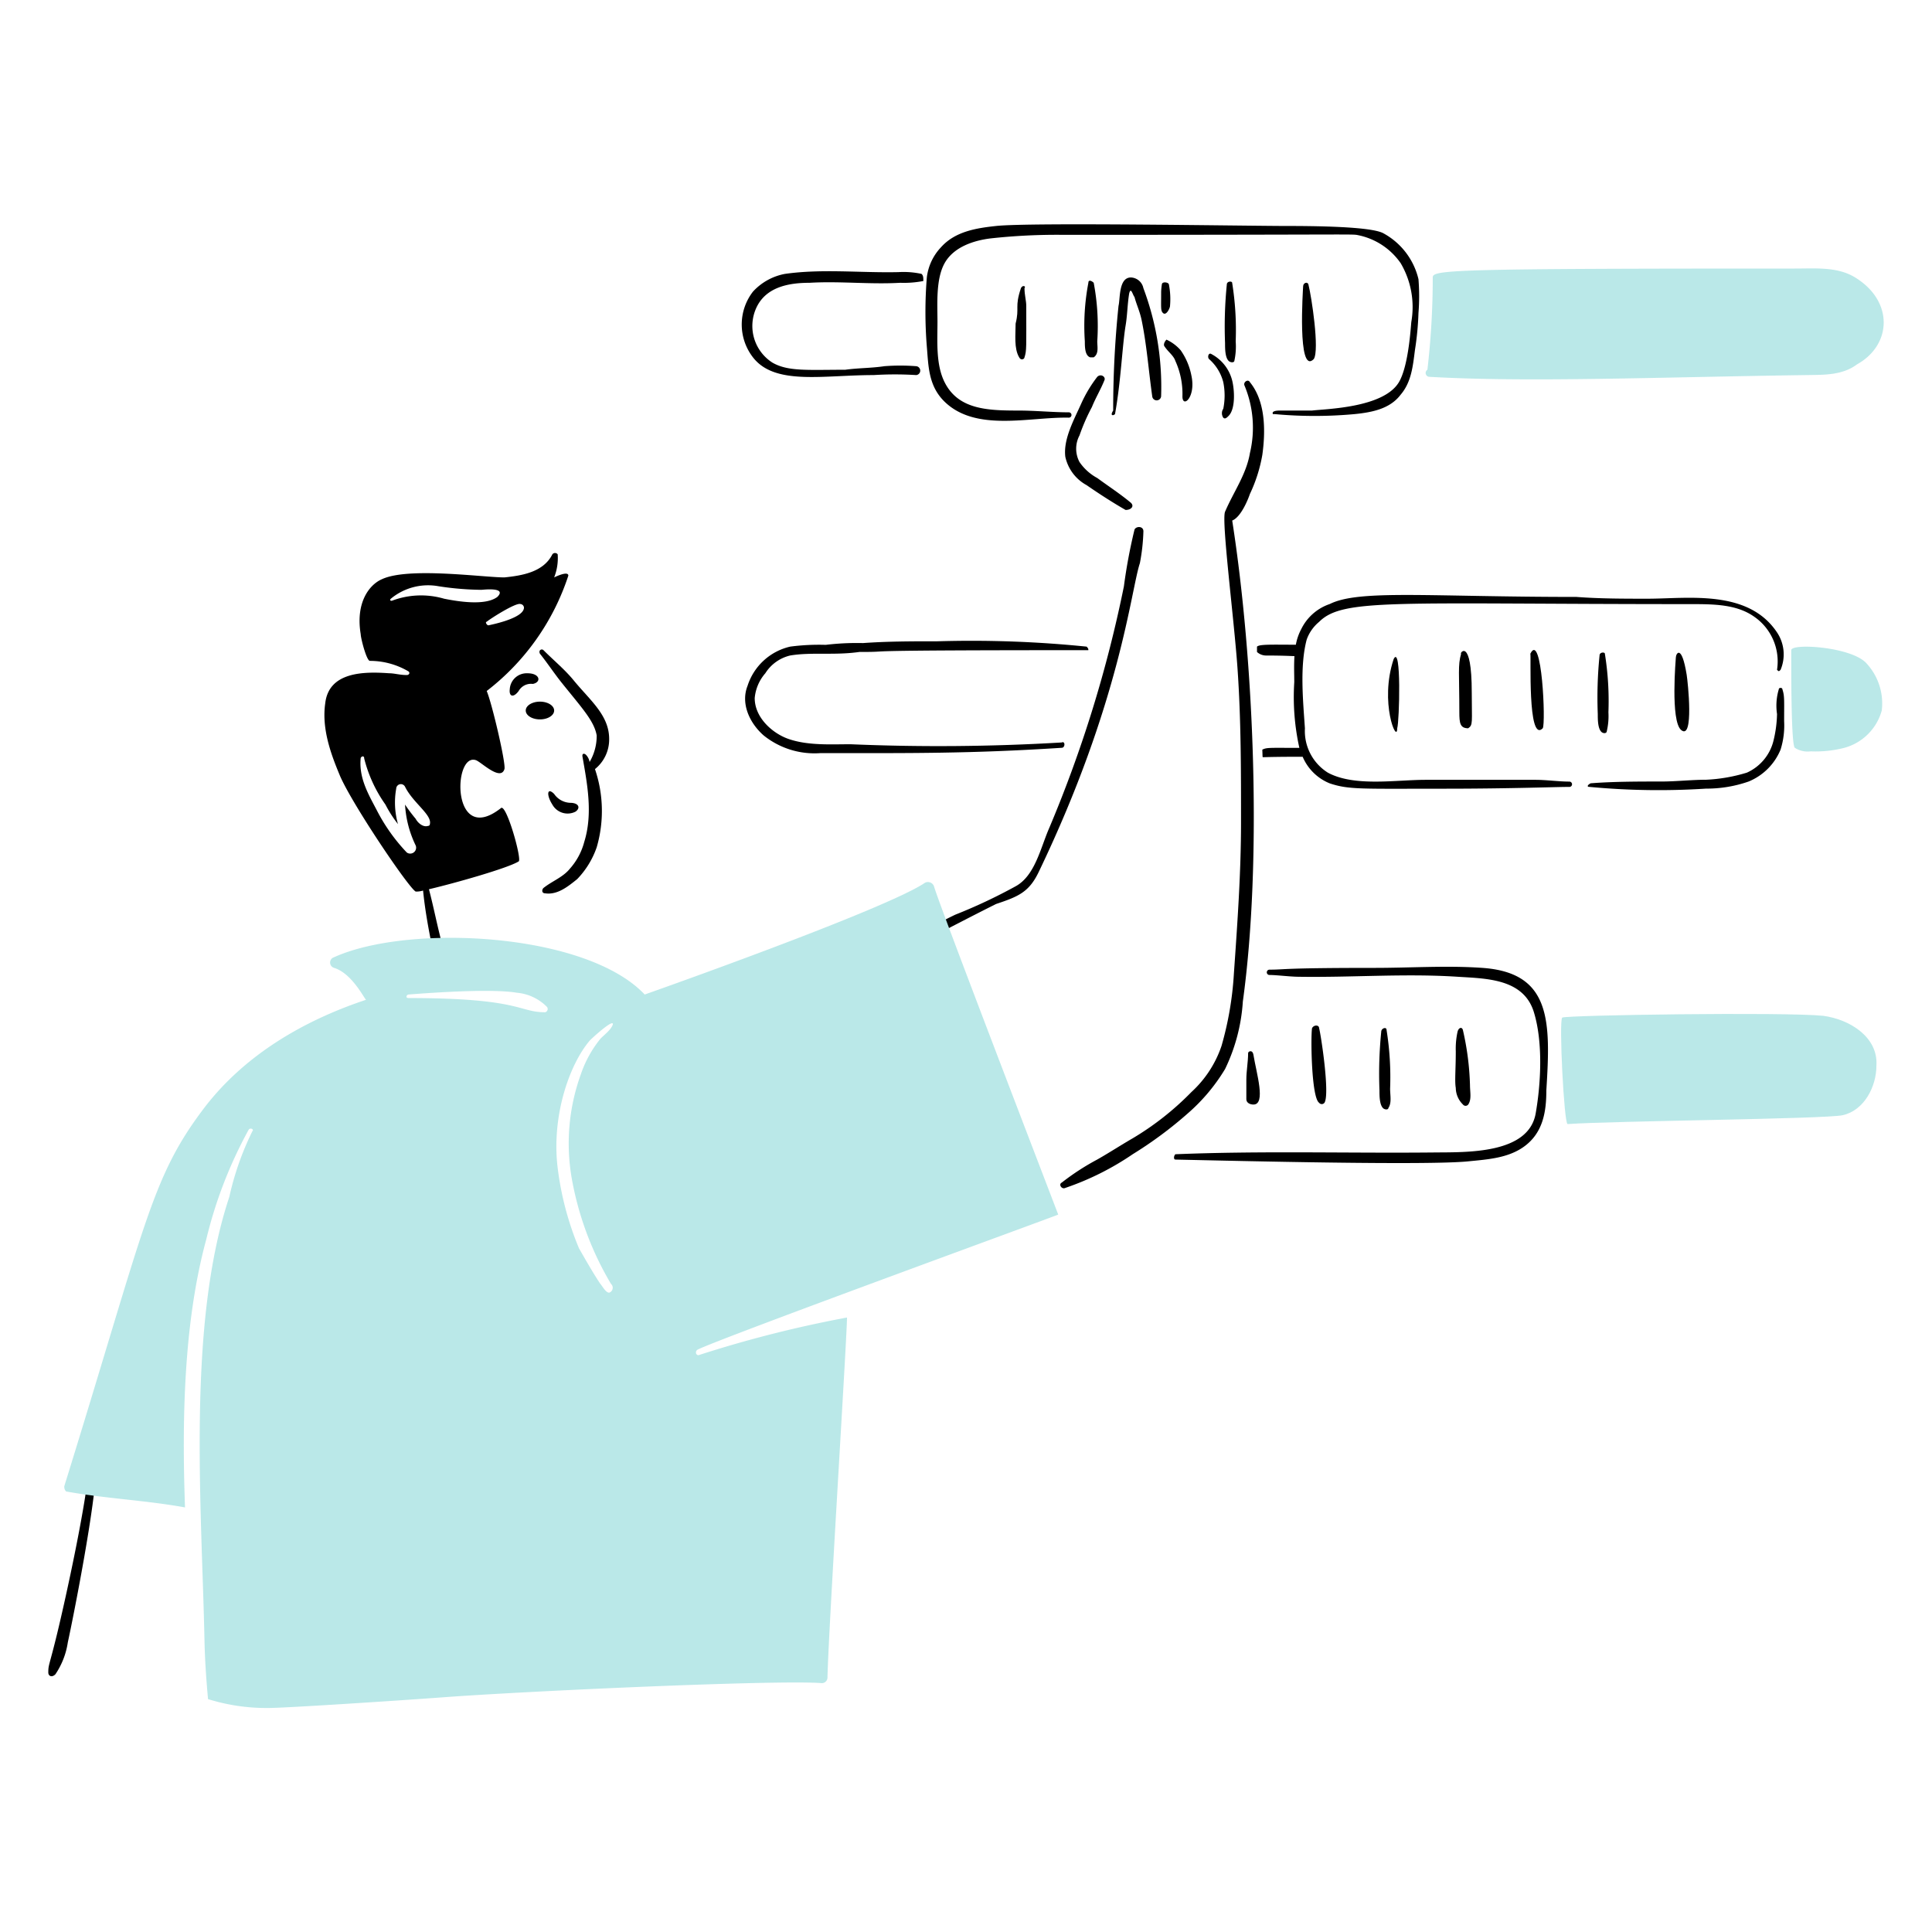 <svg xmlns="http://www.w3.org/2000/svg" viewBox="0 0 200 200"><defs></defs><path d="M51.852 83.658c-5.144 4.043-4.981-5.824-2.572-4.96.547.2 2.545 2.2 2.94.918.172-.555-1.286-6.8-1.837-8.084a24.8 24.8 0 0 0 8.451-11.943c0-.551-1.469.184-1.469.184a5.435 5.435 0 0 0 .367-2.389.345.345 0 0 0-.551 0c-.919 1.838-3.123 2.2-4.961 2.389-2.2 0-9.922-1.1-12.678.184-1.286.551-2.756 2.388-2.2 5.7 0 .368.551 2.573.918 2.756a7.867 7.867 0 0 1 4.042 1.1c.184.183 0 .367-.183.367-.735 0-1.287-.184-1.838-.184-2.572-.183-6.247-.183-6.614 3.124-.368 2.572.551 5.145 1.47 7.35 1.1 2.755 7.165 11.759 7.9 12.126a2.427 2.427 0 0 0 .76-.106c.191 1.934.542 3.86.894 5.618.183 1.1 1.286 1.286 1.1 0-.523-1.918-.881-3.836-1.387-5.754 2.617-.612 8.162-2.178 9.288-2.881.366-.186-1.292-6.066-1.84-5.515Zm2.022-21.129a.4.4 0 0 1 .367.367c0 1.133-3.534 1.8-3.675 1.838-.183 0-.367-.368-.183-.368.204-.205 2.987-2.005 3.491-1.837ZM44.5 85.312a.18.18 0 0 1-.184.184c-.551.184-1.1-.368-1.286-.735a16.558 16.558 0 0 1-1.1-1.47 11.078 11.078 0 0 0 1.1 4.226.612.612 0 0 1-.918.735 18.76 18.76 0 0 1-3.124-4.41c-.882-1.673-1.837-3.307-1.653-5.328 0-.184.367-.368.367 0a14.207 14.207 0 0 0 2.2 4.777 12.339 12.339 0 0 0 1.298 2.021 8.149 8.149 0 0 1-.184-3.675.482.482 0 0 1 .919-.183c.832 1.673 2.808 2.898 2.565 3.858Zm-3.855-23.151c-.19.09-.348-.027-.184-.183a6.034 6.034 0 0 1 4.961-1.286 31.121 31.121 0 0 0 4.409.367c.1 0 2.716-.327 1.654.735-1.246.934-4.037.479-5.512.184a8.524 8.524 0 0 0-5.328.183Z" fill="#000000"></path><path d="M61.591 79.616a3.925 3.925 0 0 0 1.469-3.123c0-2.47-2-4.013-3.674-6.064-.908-1.111-2.021-2.021-3.124-3.123-.184-.184-.551 0-.367.367.735.919 1.47 2.022 2.2 2.94 2.162 2.7 3.4 4 3.674 5.512a5.307 5.307 0 0 1-.735 2.756 1.394 1.394 0 0 0-.367-.735c-.184-.183-.429-.17-.368.184.481 2.769 1.1 5.88.184 8.819a6.749 6.749 0 0 1-1.47 2.756c-.735.919-1.837 1.287-2.756 2.022-.184.183-.184.551.184.551 1.286.183 2.388-.735 3.307-1.47a8.94 8.94 0 0 0 2.026-3.308 13.467 13.467 0 0 0-.183-8.084Z" fill="#000000"></path><path d="M92.091 98.725c3.077-.88 4.974-2.12 11.024-5.145 2.31-.77 3.409-1.227 4.409-3.307C116 72.634 117.068 61.091 118 58.3a20.215 20.215 0 0 0 .365-3.3c0-.552-.735-.552-.919-.184a55.526 55.526 0 0 0-1.1 5.88 131.358 131.358 0 0 1-7.717 24.988c-.9 2.03-1.47 4.96-3.491 6.063a54.577 54.577 0 0 1-6.247 2.94c-2.225 1.061-4.41 2.388-6.8 3.491-.552.179-.368.547 0 .547Z" fill="#000000"></path><path d="M117.079 52.056c-1.1-.919-2.216-1.639-3.491-2.572a5.25 5.25 0 0 1-1.838-1.654 2.924 2.924 0 0 1 0-2.756 20.5 20.5 0 0 1 1.286-2.94c.368-.918.919-1.837 1.287-2.756.183-.367-.368-.735-.735-.367a13.686 13.686 0 0 0-1.654 2.756c-.735 1.653-1.876 3.679-1.654 5.512a4.411 4.411 0 0 0 2.2 2.94c1.3.9 2.756 1.837 4.042 2.572.557 0 .924-.368.557-.735Z" fill="#000000"></path><path d="M115.425 42.869c.605-3.327.754-7.094 1.1-9.187.184-1.1.184-2.2.368-3.307.184-.735.367.184.551.368.184.735.545 1.471.735 2.388.534 2.576.735 5.329 1.1 7.9a.462.462 0 0 0 .919 0 29.118 29.118 0 0 0-1.837-11.208 1.376 1.376 0 0 0-1.286-1.1c-1.286 0-1.1 2.2-1.286 2.939a104.274 104.274 0 0 0-.552 10.841c-.363.55.004.55.188.366Z" fill="#000000"></path><path d="M125.163 37.173a4.737 4.737 0 0 1 1.47 2.389 6.949 6.949 0 0 1 0 2.756.82.82 0 0 0 0 .919c.184.183.367 0 .551-.184.72-.72.62-2.663.368-3.675a4.287 4.287 0 0 0-2.205-2.756c-.262-.093-.368.368-.184.551Z" fill="#000000"></path><path d="M129.389 51.137a15.625 15.625 0 0 0 1.286-4.042c.334-2.393.368-5.512-1.286-7.533-.184-.368-.735 0-.551.367a11.333 11.333 0 0 1 .551 6.982c-.368 2.2-1.7 4.022-2.572 6.064-.389.91.925 11.023 1.286 16.168.374 5.328.367 10.657.367 15.985 0 5.145-.361 10.29-.735 15.618a34.277 34.277 0 0 1-1.286 7.533 11.447 11.447 0 0 1-3.123 4.777 29.706 29.706 0 0 1-6.064 4.777c-1.282.741-2.388 1.47-3.674 2.2a25.2 25.2 0 0 0-3.675 2.389c-.368.183 0 .735.367.551a28.876 28.876 0 0 0 6.982-3.491 41.559 41.559 0 0 0 5.7-4.226 19.217 19.217 0 0 0 3.859-4.593 18.77 18.77 0 0 0 1.837-6.982c2.009-14.568 1.167-35.266-1.1-49.793.912-.362 1.647-2.2 1.831-2.751Z" fill="#000000"></path><path d="M9.226 151.641c-.26 3.9-2.382 13.641-3.307 17.454C5.093 172.5 5 172.3 5 173.138c0 .367.367.551.735.183a7.994 7.994 0 0 0 1.286-3.307c.535-2.436 2.94-14.532 2.94-18.373-.184-.552-.735-.552-.735 0Z" fill="#000000"></path><path d="M120.57 35.887c.367.551.918.919 1.1 1.47a8.232 8.232 0 0 1 .735 3.675c0 1.277 1.437.1.919-2.2a6.807 6.807 0 0 0-1.1-2.572 4.408 4.408 0 0 0-1.47-1.1c-.184.176-.368.54-.184.727Z" fill="#000000"></path><path d="M72.431 140.249c-.368.184-.554-.372-.184-.551 2.739-1.324 36.931-13.78 37.3-13.964-1.469-3.859-12.494-32.521-12.861-33.991a.672.672 0 0 0-.919-.368c-4.042 2.756-28.479 11.392-29.03 11.576C60.672 96.52 42.3 95.6 34.581 99.092a.574.574 0 0 0 0 1.1c1.824.564 3.06 3.059 3.308 3.307-6.615 2.2-12.737 5.835-16.9 11.391-5.362 7.152-5.9 11.774-14.331 38.952a.678.678 0 0 0 .183.552c4.043.735 8.268.918 12.311 1.653-.32-8.945-.16-19.073 2.2-27.744a45.807 45.807 0 0 1 4.41-11.391c.184-.184.551 0 .368.183a29.865 29.865 0 0 0-2.389 6.8c-4.405 13.214-2.863 31.994-2.572 45.933.042 2.021.183 4.043.367 6.064a20.291 20.291 0 0 0 6.247.918c1.838 0 13.776-.786 18.006-1.1 8.812-.658 34.91-1.837 39.32-1.47a.59.59 0 0 0 .551-.551c.092-4.78 2.021-35.277 2.021-37.3a123.68 123.68 0 0 0-15.25 3.86ZM59.2 122.059a32.508 32.508 0 0 0 4.044 10.841.538.538 0 0 1-.184.918c-.367 0-.735-.735-.918-.918-.735-1.1-1.47-2.389-2.205-3.675a31.491 31.491 0 0 1-2.2-8.268c-.676-5.391 1.2-10.748 3.307-13.229.168-.2 2.573-2.389 2.389-1.654-.184.551-.936 1.086-1.286 1.47a11.858 11.858 0 0 0-2.021 3.675 21.036 21.036 0 0 0-.926 10.84Zm-5.7-19.292a4.989 4.989 0 0 1 3.124 1.47.352.352 0 0 1-.184.551c-2.791 0-2.485-1.47-14.148-1.47-.367 0-.183-.367 0-.367 2.562-.197 8.58-.623 11.214-.184Z" fill="#bae8e8"></path><path d="M133.247 23.393c-4.091 0-26.553-.386-30.132 0-2.018.218-4.226.551-5.7 2.2a5.479 5.479 0 0 0-1.47 3.124 44.636 44.636 0 0 0 0 7.165c.17 2.023.16 4.066 1.837 5.7 3.263 3.17 8.817 1.562 12.862 1.654a.276.276 0 0 0 0-.552c-1.654 0-3.491-.183-5.145-.183-3.242 0-6.288-.083-7.717-2.94-.918-1.837-.735-4.226-.735-6.247 0-1.837-.183-4.41.735-6.063s2.944-2.35 4.778-2.573a62.527 62.527 0 0 1 7.533-.367c27.857 0 29.592-.081 30.316 0a7.067 7.067 0 0 1 4.593 2.94 8.96 8.96 0 0 1 1.1 6.063c-.045.272-.254 4.514-1.286 6.247-1.595 2.677-7.584 2.762-9 2.94h-3.308c-.183 0-.918 0-.735.367h.184a45.216 45.216 0 0 0 8.268 0c1.838-.184 3.675-.551 4.777-2.021 1.1-1.286 1.261-2.943 1.47-4.593a30.766 30.766 0 0 0 .368-3.859 22.113 22.113 0 0 0 0-3.491 7.326 7.326 0 0 0-3.675-4.777c-.878-.44-3.785-.734-9.918-.734Z" fill="#000000"></path><path d="M164.482 81.454a76.382 76.382 0 0 0 12.127.183 13.15 13.15 0 0 0 4.41-.735 6.066 6.066 0 0 0 3.307-3.307 8.334 8.334 0 0 0 .367-2.94c0-2.211.052-2.6-.183-3.307 0-.184-.368-.184-.368 0a5.905 5.905 0 0 0-.184 2.572 12.677 12.677 0 0 1-.367 2.756 4.9 4.9 0 0 1-2.756 3.308 17.028 17.028 0 0 1-4.226.735c-1.47 0-3.124.183-4.593.183-2.389 0-4.961 0-7.35.184-.366.184-.366.368-.184.368Z" fill="#000000"></path><path d="M121.672 120.038c6.836.149 26.057.614 30.316.184 2.02-.2 4.065-.334 5.7-1.47 2.051-1.428 2.389-3.675 2.389-5.88.445-7.127.533-12.174-6.615-12.677-3.67-.259-7.349 0-11.208 0-9.726 0-9.1.183-10.84.183a.276.276 0 0 0 0 .552c.735 0 2.021.168 2.94.183 5.514.092 11.023-.356 16.536 0 2.939.19 6.833.173 7.9 3.675.949 3.114.731 7.349.183 10.473-.74 4.225-7.166 4.008-10.473 4.042-9 .092-17.822-.184-26.825.184-.187.184-.187.547-.003.551Z" fill="#000000"></path><path d="M188.735 105.155c-4.079-.407-26.5-.073-27.009.184-.367.184.184 11.024.552 11.024 4.6-.329 26.7-.518 28.479-.918 2.217-.5 3.49-2.94 3.49-5.145.184-2.94-2.755-4.777-5.512-5.145Z" fill="#bae8e8"></path><path d="M112.485 66.939a117.8 117.8 0 0 0-15.434-.552c-2.572 0-5.144 0-7.716.184a27.1 27.1 0 0 0-3.859.184 22.711 22.711 0 0 0-3.675.183 6.051 6.051 0 0 0-4.409 4.043c-.735 1.837.189 3.852 1.653 5.144a8.4 8.4 0 0 0 5.88 1.838c9.352 0 15.463.063 24.988-.552.367 0 .367-.735 0-.551a215.522 215.522 0 0 1-21.865.184c-2.021 0-4.4.156-6.43-.551-1.646-.574-3.491-2.2-3.491-4.226a4.515 4.515 0 0 1 1.1-2.572 4.169 4.169 0 0 1 2.573-1.838c2.236-.372 4.55.006 7.166-.367 4.525 0-3.412-.184 23.7-.184.003-.1.003-.184-.181-.367Z" fill="#000000"></path><path d="M192.043 28.722C190.215 27.6 188 27.8 185.8 27.8c-35.716 0-37.482.139-37.482.919a83.176 83.176 0 0 1-.552 9.554.4.4 0 0 0 .184.735c10.309.589 23.283.039 39.32-.184 1.653-.023 3.491 0 4.96-1.1 3.623-2.014 3.824-6.546-.187-9.002Z" fill="#bae8e8"></path><path d="M193.145 68.592c-1.653-1.653-7.717-2.021-7.717-1.286 0 2.94 0 9.738.368 10.105a2.465 2.465 0 0 0 1.653.368 11.849 11.849 0 0 0 3.491-.368 5.521 5.521 0 0 0 3.859-3.858 6.108 6.108 0 0 0-1.654-4.961Z" fill="#bae8e8"></path><path d="M183.958 65.469c-3-4.5-9.238-3.491-13.412-3.491-2.389 0-4.961 0-7.35-.184-15.27 0-22.5-.786-25.539.735a5.1 5.1 0 0 0-2.94 2.572 5.523 5.523 0 0 0-.57 1.641c-2.516-.005-3.766-.061-4.023.2v.551a1.407 1.407 0 0 0 .919.367c1.794 0 2.559.054 2.958.06-.062.944-.019 1.886-.019 2.7a24.247 24.247 0 0 0 .528 6.8c-3.109 0-3.36-.054-3.835.184l.025.735c.1.1-.462 0 4.151 0a5.119 5.119 0 0 0 2.806 2.756c1.984.661 3.253.551 11.759.551 7.244 0 12-.2 13.045-.183a.276.276 0 1 0 0-.552c-1.1 0-2.388-.183-3.491-.183h-11.391c-3.124 0-7.35.735-10.106-.735a5.081 5.081 0 0 1-2.388-4.594c-.184-2.756-.551-6.43.183-9.187a4.2 4.2 0 0 1 1.287-1.837c2.477-2.477 7.834-1.837 38.4-1.837 2.389 0 4.777 0 6.615 1.286a5.626 5.626 0 0 1 2.388 5.512c.184.184.184.184.368 0a4.1 4.1 0 0 0-.368-3.867Z" fill="#000000"></path><path d="M144.272 68.225c-1.5 4.487.367 8.855.367 7.165.225-.675.444-8.79-.367-7.165Z" fill="#000000"></path><path d="M151.253 67.673c-.349 1.223-.183 2.032-.183 6.064 0 1.13.084 1.653.918 1.653.515-.343.368-.623.368-3.674 0-5.931-1.323-4.043-1.103-4.043Z" fill="#000000"></path><path d="M159.705 75.39c.324-.485-.085-10.118-1.286-7.717.1 0-.319 9.327 1.286 7.717Z" fill="#000000"></path><path d="M165.585 67.857a43.573 43.573 0 0 0-.184 6.063c0 .552 0 1.47.368 1.838.183.184.5.176.551 0a6.883 6.883 0 0 0 .183-2.021 30.906 30.906 0 0 0-.367-6.064c0-.183-.551-.183-.551.184Z" fill="#000000"></path><path d="M173.485 68.041c0 .1-.583 6.6.552 7.533 1.336 1.095.689-4.974.567-5.725-.521-3.212-1.104-2.208-1.119-1.808Z" fill="#000000"></path><path d="M105.687 29.824c-.673 2.02-.128 1.983-.551 3.675 0 1.1-.184 2.572.367 3.491.184.367.552.183.552 0 .231-.694.183-1 .183-5.329 0-.551-.183-1.1-.183-1.837.183-.184-.184-.368-.368 0Z" fill="#000000"></path><path d="M112.669 29.273a23.68 23.68 0 0 0-.367 6.063c0 .551 0 1.47.551 1.654h.367c.551-.368.368-1.1.368-1.654a23.986 23.986 0 0 0-.368-6.063c-.184-.184-.551-.368-.551 0Z" fill="#000000"></path><path d="M127 29.456a43.635 43.635 0 0 0-.183 6.064c0 .551 0 1.47.367 1.837.184.184.538.2.592.021a7.064 7.064 0 0 0 .143-2.042 30.892 30.892 0 0 0-.367-6.063c0-.184-.552-.184-.552.183Z" fill="#000000"></path><path d="M134.9 29.64c0 .1-.642 9.278 1.1 7.533.616-.922-.234-6.491-.551-7.717-.084-.336-.549-.183-.549.184Z" fill="#000000"></path><path d="M135.82 106.442c-.144 1.008-.061 7.186.735 7.717a.345.345 0 0 0 .551 0c.583-.875-.372-7.089-.551-7.717 0-.368-.555-.368-.735 0Z" fill="#000000"></path><path d="M142.985 106.809a43.626 43.626 0 0 0-.183 6.063c0 .552 0 1.47.367 1.838.184.183.551.183.551 0 .368-.551.184-1.286.184-2.021a30.906 30.906 0 0 0-.367-6.064c0-.367-.552-.183-.552.184Z" fill="#000000"></path><path d="M152.172 112.321a28.623 28.623 0 0 0-.735-5.7c-.116-.376-.457-.216-.551.184a8.1 8.1 0 0 0-.184 2.021c0 1.955-.124 3.065 0 3.8a2.434 2.434 0 0 0 .74 1.71.344.344 0 0 0 .551 0c.363-.545.179-1.28.179-2.015Z" fill="#000000"></path><path d="M129.205 109.014c0 .919-.184 1.837-.184 2.756v2.021c0 .368.368.551.735.551 1.319 0 .306-3.261 0-5.144-.093-.574-.551-.368-.551-.184Z" fill="#000000"></path><path d="M95.4 28.354a8.735 8.735 0 0 0-2.389-.184c-3.861.092-7.9-.367-11.759.184a5.972 5.972 0 0 0-3.307 1.837 5.559 5.559 0 0 0 0 6.8c2.272 2.933 7.25 1.837 12.494 1.837a35.267 35.267 0 0 1 4.41 0 .462.462 0 0 0 0-.919 21.363 21.363 0 0 0-3.308 0c-1.284.2-2.756.184-4.042.368-3.879 0-5.908.195-7.533-.735a4.5 4.5 0 0 1-1.47-6.063c1.1-1.838 3.307-2.205 5.329-2.205 3.123-.184 6.247.183 9.37 0a10.466 10.466 0 0 0 2.389-.184c-.002-.368-.002-.552-.184-.736Z" fill="#000000"></path><path d="M120.281 29.412a6.385 6.385 0 0 0-.079.779c0 1.684-.058 1.963.184 2.205.338.338.735-.5.735-.735a7.985 7.985 0 0 0-.12-2.232c-.066-.221-.671-.291-.72-.017Z" fill="#000000"></path><path d="M57.365 82.189a2.11 2.11 0 0 0 1.653.918c.919 0 1.1.551.551.919a1.806 1.806 0 0 1-2.388-.735c-.634-.991-.551-1.837.184-1.102Z" fill="#000000"></path><path d="M55.16 70.8a1.467 1.467 0 0 0-1.47.735c-.551.735-1.011.568-.919-.184a1.753 1.753 0 0 1 1.838-1.653c1.291-.003 1.469.915.551 1.102Z" fill="#000000"></path><path fill="#000000" d="M54.425 73.553a1.47.919 0 1 0 2.94 0 1.47.919 0 1 0-2.94 0"></path></svg>